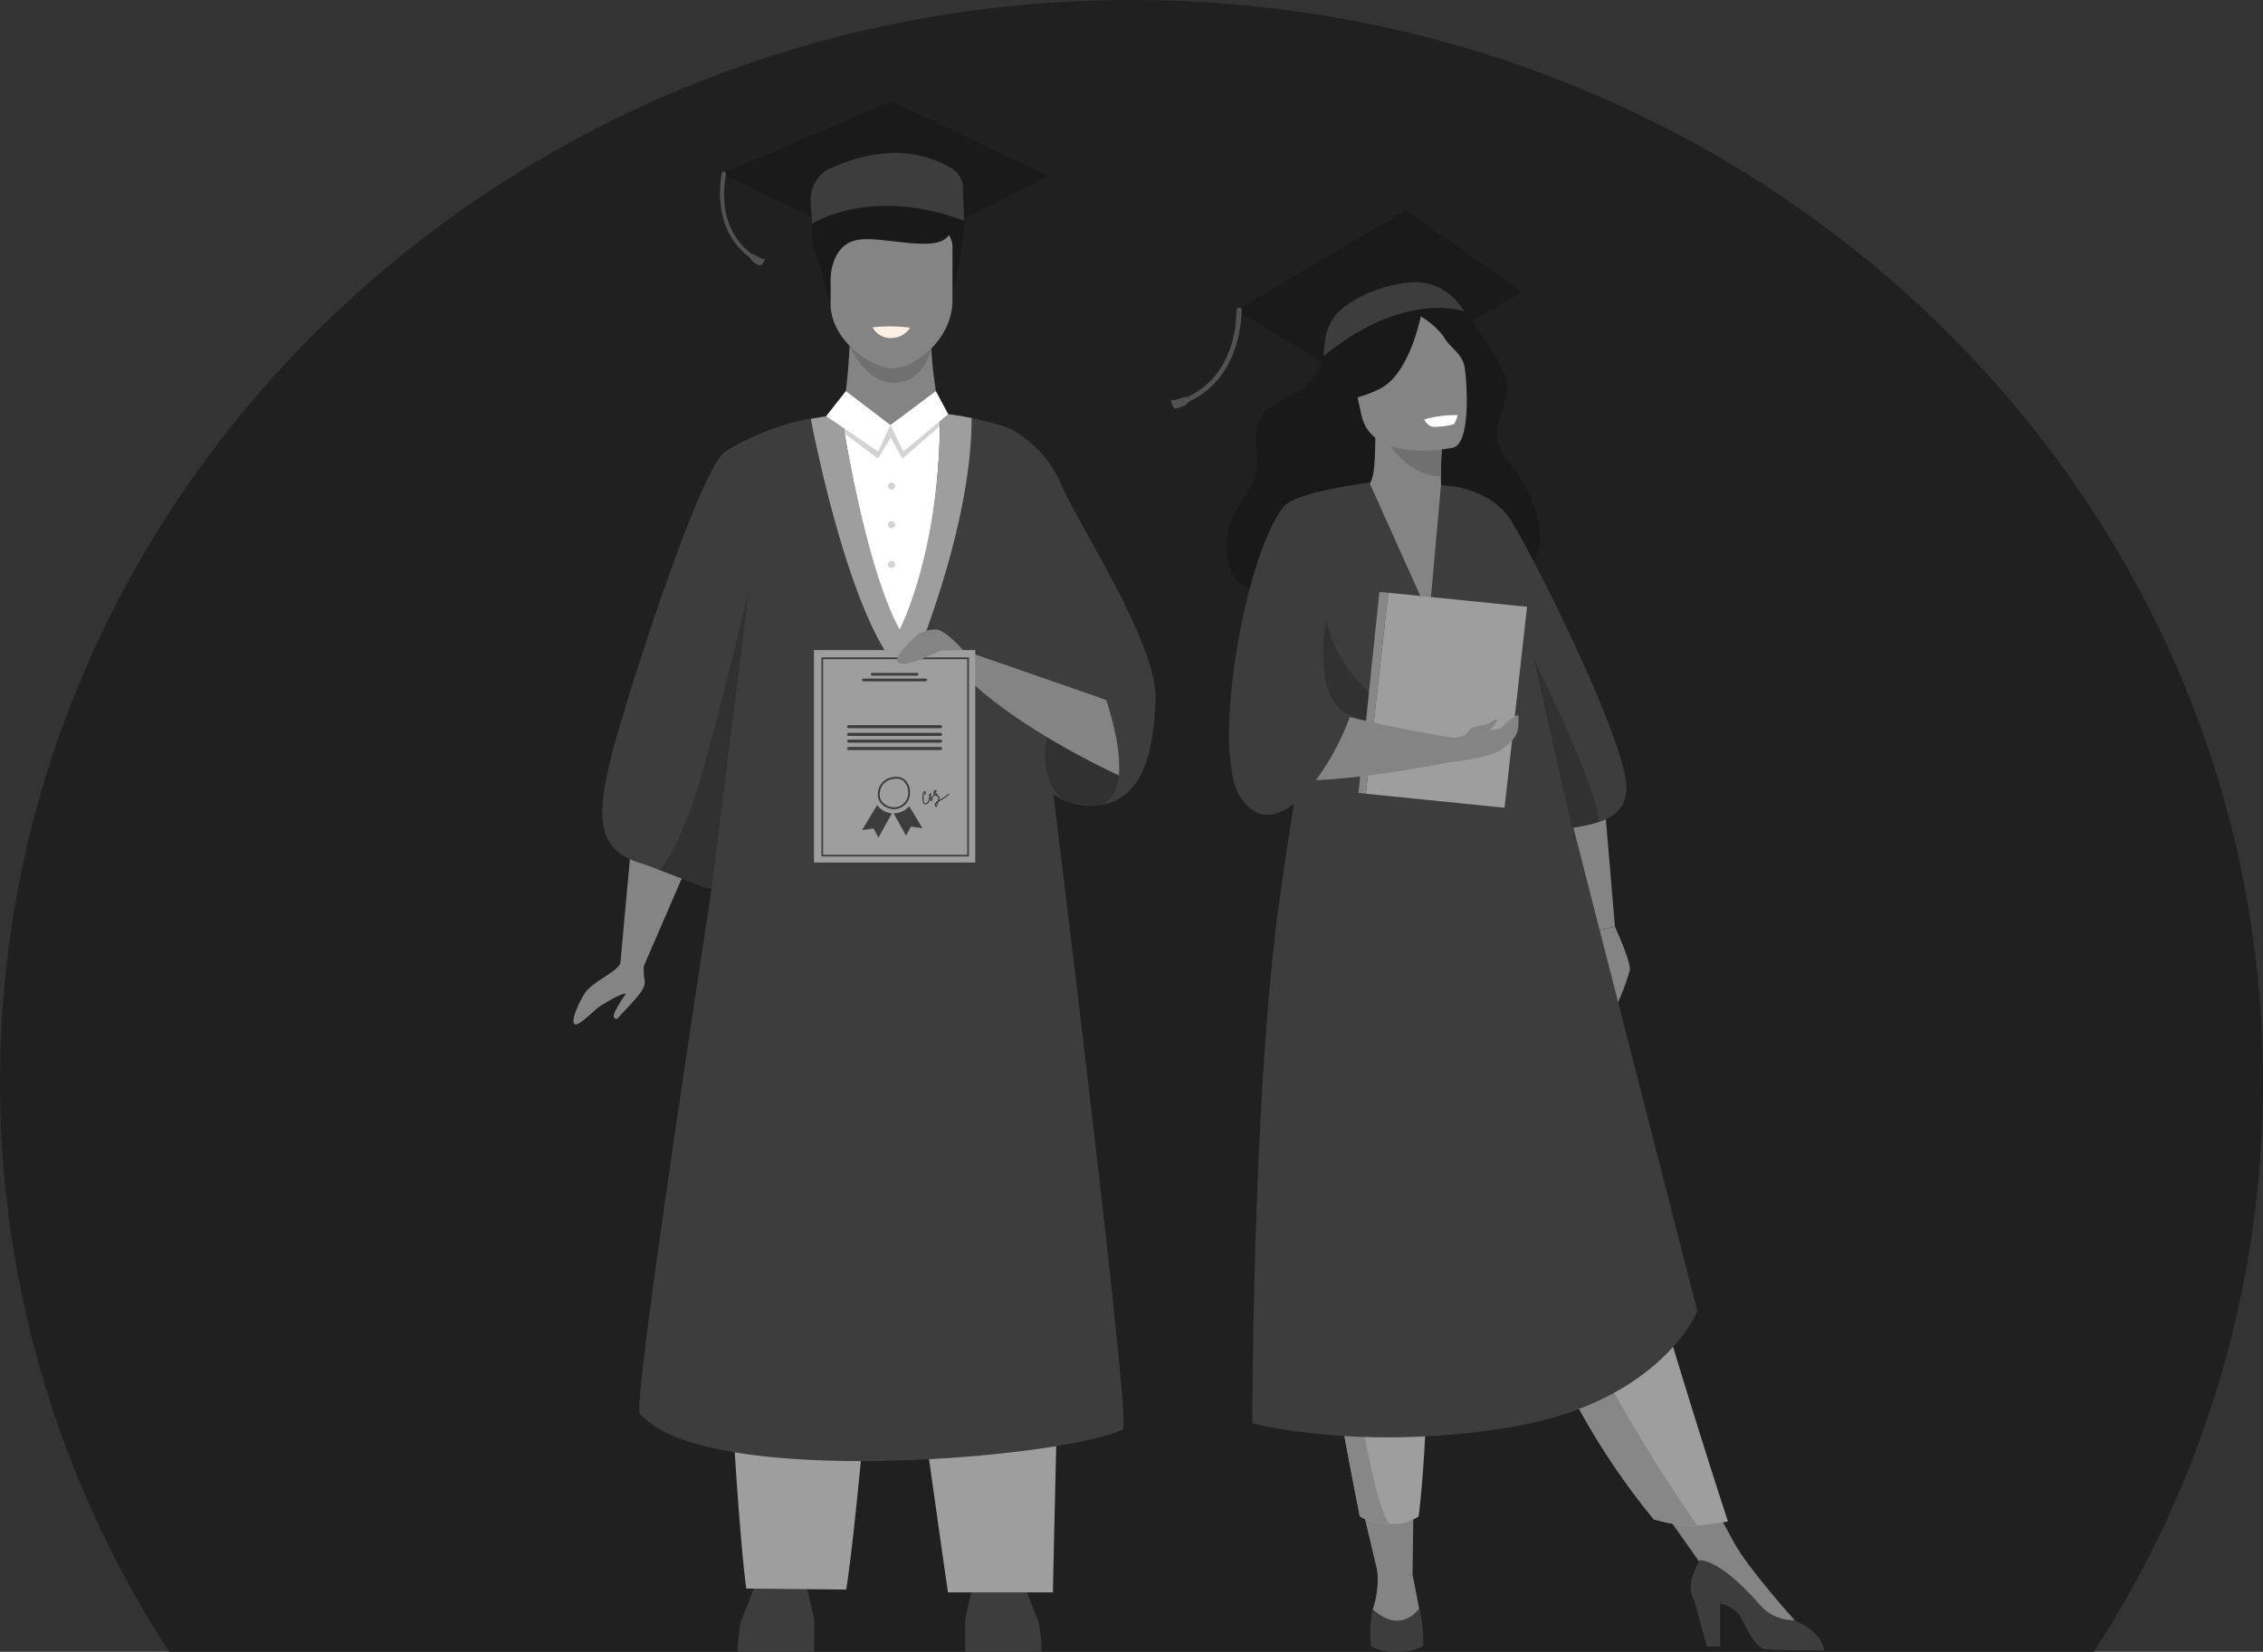<svg xmlns="http://www.w3.org/2000/svg" width="274" height="200" viewBox="0 0 274 200">
  <rect x="0" y="0" width="274" height="200" fill="#333333" stroke="none"/>
  <g id="Group_25314" data-name="Group 25314" transform="translate(-702.154 -663.026)">
    <path id="Path_28727" data-name="Path 28727" d="M722.648,863.026a126.241,126.241,0,0,1-20.494-68.969c0-72.366,61.337-131.031,137-131.031s137,58.665,137,131.031a126.242,126.242,0,0,1-20.494,68.969Z" transform="translate(0 0)" fill="#202020"/>
    <g id="Group_25313" data-name="Group 25313" transform="translate(771.583 675.285)">
      <g id="Group_25308" data-name="Group 25308">
        <path id="Path_28728" data-name="Path 28728" d="M787.026,769.082l-1.89,20.657,2.809.437,7.95-18.38Z" transform="translate(-779.45 -685.395)" fill="#848484"/>
        <path id="Path_28729" data-name="Path 28729" d="M787.715,790.048a8.528,8.528,0,0,0-.245,3.773c.272,1.075-1.4,2.55-3.247,4.59-.186.205-.532,0-.492-.276a2.017,2.017,0,0,1,.151-.508,16.185,16.185,0,0,1,1.293-2.124c-.077-.3-2.046.759-3.156,1.495-.645.427-2.514,2.444-3.012,2.143s.307-2.241,1.171-3.67,3.973-2.636,4.362-3.733S787.715,790.048,787.715,790.048Z" transform="translate(-778.854 -687.393)" fill="#848484"/>
        <path id="Path_28730" data-name="Path 28730" d="M798.67,685.348l20.579-8.771,18.974,9.044-18.974,9.624Z" transform="translate(-780.733 -676.577)" opacity="0.2"/>
        <g id="Group_25301" data-name="Group 25301" transform="translate(17.748 8.505)">
          <g id="Group_25300" data-name="Group 25300">
            <path id="Path_28731" data-name="Path 28731" d="M801.979,696.323l.293-.389c-4.144-3.117-3.339-8.325-3.089-9.516a.394.394,0,0,0-.157-.4h0a.216.216,0,0,0-.337.135C798.417,687.541,797.658,693.073,801.979,696.323Z" transform="translate(-798.46 -685.978)" fill="#515151"/>
          </g>
          <path id="Path_28732" data-name="Path 28732" d="M802.641,696.983l.62.231-.518.663-.395-.5Z" transform="translate(-798.829 -687.027)" fill="#515151"/>
          <path id="Path_28733" data-name="Path 28733" d="M803.3,697.238s.768.556,1.037.386c0,0-.251.73-.626.807a2.547,2.547,0,0,1-.929-.53Z" transform="translate(-798.87 -687.051)" fill="#515151"/>
        </g>
        <path id="Path_28734" data-name="Path 28734" d="M812.352,859.553l-1.4,5.87-1.853,7.785h-5.789l-.345-7.457L802.7,860Z" transform="translate(-781.115 -694.018)" fill="#848484"/>
        <path id="Path_28735" data-name="Path 28735" d="M800.849,883.2a15.413,15.413,0,0,1,.4-3.775c.4-.942,1.885-4.777,1.885-4.777h5.79a35.537,35.537,0,0,1,1.145,4.642c.067,1.144,0,3.91,0,3.91Z" transform="translate(-780.939 -695.457)" fill="#3d3d3d"/>
        <path id="Path_28736" data-name="Path 28736" d="M840.49,883.2a15.38,15.38,0,0,0-.4-3.775c-.4-.942-1.885-4.777-1.885-4.777h-5.79a35.417,35.417,0,0,0-1.144,4.642c-.068,1.144,0,3.91,0,3.91Z" transform="translate(-783.82 -695.457)" fill="#3d3d3d"/>
        <path id="Path_28737" data-name="Path 28737" d="M815.059,708s-.2,6.307-1.012,9.133l-6.393,13.774L821.8,750.489l9.919-25.294-5.74-7.926s-1.733-8.458-.824-11.586S815.059,708,815.059,708Z" transform="translate(-781.584 -679.259)" fill="#848484"/>
        <path id="Path_28738" data-name="Path 28738" d="M815.8,709.313s1.9,4.579,5.488,4.478,4.4-4.152,4.4-4.152Z" transform="translate(-782.356 -679.697)" fill="#707070"/>
        <path id="Path_28739" data-name="Path 28739" d="M813.18,703.3a57.53,57.53,0,0,0-1.965-7.526c-.808-1.749-1.481-9.553,7.472-9.958,0,0,3.433.4,5.318-.74,0,0,0,1.144-.471,1.548,0,0,2.331-1.467,4.755,1.225s-.85,12.837-.648,15.057Z" transform="translate(-781.88 -677.387)" fill="#191919"/>
        <path id="Path_28740" data-name="Path 28740" d="M820.632,710.484c-2.6-.045-7.378-3.5-7.378-7.783v-6.68a2.665,2.665,0,0,1,2.423-2.842h9.91a2.665,2.665,0,0,1,2.423,2.842v6.3C828.01,706.812,823.611,710.536,820.632,710.484Z" transform="translate(-782.115 -678.159)" fill="#848484"/>
        <path id="Path_28741" data-name="Path 28741" d="M813.219,699.428s.014-4.014,3.194-4.631,10.3,1.956,11.31-.971-13.761-2.876-14.5-1.009S813.219,699.428,813.219,699.428Z" transform="translate(-782.081 -678)" fill="#191919"/>
        <path id="Path_28742" data-name="Path 28742" d="M814.652,718.434l5.921,1.328,5.984-1.441,1.527,9.179-6.716,22.85-7.347-27.38Z" transform="translate(-782.188 -680.556)" fill="#fff"/>
        <path id="Path_28743" data-name="Path 28743" d="M814.4,720.312l4.7,3.509,1.539-2.521,1.427,2.521,5.011-4.361-.989-1.139-5.481,1.441-5.921-.268Z" transform="translate(-782.224 -680.556)" fill="#d3d3d3"/>
        <path id="Path_28744" data-name="Path 28744" d="M837.5,775.6l-14.089.879c-.081-.132-.172-.132-.273.017l-4.145.259-17.666-1.1s-4.444,20.269-2.7,47.279c.558,8.616,1.8,34.135,2.987,43.159l12.109.128c1.57-10.206,3.385-35.676,4.361-40.048q.665-2.98,1.239-5.9a37.337,37.337,0,0,1,.569,5.141,46.073,46.073,0,0,0,1.242,8.1c1.019,4.849,4.015,27.206,4.908,33.042h12.705c.152-8.042.843-35.357.988-43.615C840.121,800.909,837.5,775.6,837.5,775.6Z" transform="translate(-780.69 -686.016)" fill="#9e9e9e"/>
        <path id="Path_28745" data-name="Path 28745" d="M846.222,841.353c-6.477,3.393-50.586,7.414-58.492-1.909-1.346-1.587,17.449-119.682,17.449-119.682s1.21-.349,3.253-.734c1.044-.2,2.3-.4,3.723-.573.016.442,3.061,19.621,7.2,27.1,0,0,4.7-10.322,4.727-26.991a1.935,1.935,0,0,0-.029-.243c.888.1,1.79.219,2.694.375q.573.1,1.147.216a37.14,37.14,0,0,1,4.369,1.149S847.571,840.645,846.222,841.353Z" transform="translate(-779.689 -680.556)" fill="#3d3d3d"/>
        <path id="Path_28746" data-name="Path 28746" d="M809.826,718.714s-6.749,51.816-9.339,55.7c-1.084,1.625-2.669,1.891-4.536,1.526a11.251,11.251,0,0,1-1.1-.27l-5.177-1.982-.023-.008c-.838-.336-1.685-.652-2.53-.914-5.317-1.646-4.9-6.12-3.472-12.219s10.806-35.468,13.971-37.541A30.407,30.407,0,0,1,809.826,718.714Z" transform="translate(-779.221 -680.593)" fill="#3d3d3d"/>
        <path id="Path_28747" data-name="Path 28747" d="M826.622,718.01a53.34,53.34,0,0,0-11.9.136l0-.023S825.735,711.313,826.622,718.01Z" transform="translate(-782.254 -680.245)" fill="#848484"/>
        <path id="Path_28748" data-name="Path 28748" d="M822.354,750.349c-6.816-5.016-11.746-31.321-11.746-31.321,1.044-.2,2.3-.4,3.723-.573.016.442,2.891,18.566,7.035,26.045,0,0,4.867-9.267,4.9-25.936a1.924,1.924,0,0,0-.029-.243c.888.1,1.79.219,2.694.375q.573.1,1.147.216C830.085,732.951,822.354,750.349,822.354,750.349Z" transform="translate(-781.865 -680.556)" fill="#9e9e9e"/>
        <path id="Path_28749" data-name="Path 28749" d="M818.864,706.822a19.3,19.3,0,0,1,4.549.04,2.688,2.688,0,0,1-2.039,1.241A2.5,2.5,0,0,1,818.864,706.822Z" transform="translate(-782.647 -679.448)" fill="#fff0e6"/>
        <path id="Path_28750" data-name="Path 28750" d="M810.572,689.065l.185,3.024s6.974-4.656,18.412-.381l-.159-4.374a3,3,0,0,0-1.449-2.026c-2.145-1.234-7.168-3.523-15.106.308A4.363,4.363,0,0,0,810.572,689.065Z" transform="translate(-781.861 -677.236)" fill="#3d3d3d"/>
        <path id="Path_28751" data-name="Path 28751" d="M815.042,715.371l-2.378,3.025,6.289,4.292,1.49-3.207Z" transform="translate(-782.059 -680.275)" fill="#fff"/>
        <path id="Path_28752" data-name="Path 28752" d="M826.759,715.371l-5.5,4.11,1.578,3.207,5.414-4.528Z" transform="translate(-782.874 -680.275)" fill="#fff"/>
        <path id="Path_28753" data-name="Path 28753" d="M821.049,727.739a.434.434,0,1,1,0,.613A.434.434,0,0,1,821.049,727.739Z" transform="translate(-782.842 -681.441)" fill="#d3d3d3"/>
        <ellipse id="Ellipse_78" data-name="Ellipse 78" cx="0.434" cy="0.434" rx="0.434" ry="0.434" transform="translate(38.079 50.838)" fill="#d3d3d3"/>
        <path id="Path_28754" data-name="Path 28754" d="M821.049,738.208a.434.434,0,1,1,0,.613A.434.434,0,0,1,821.049,738.208Z" transform="translate(-782.842 -682.439)" fill="#d3d3d3"/>
        <path id="Path_28755" data-name="Path 28755" d="M836.939,720.244a13.652,13.652,0,0,1,6.506,6.951c2.268,5.19,11.675,19.366,11.4,26s-1.55,12.681-7.873,12.885c-4.34.14-8.76-4.105-8.76-10.454S836.939,720.244,836.939,720.244Z" transform="translate(-784.361 -680.739)" fill="#3d3d3d"/>
        <path id="Path_28756" data-name="Path 28756" d="M850.878,765.814c-.169,1.79-.84,3.236-2.444,3.636-5.07,1.267-7.313-3.624-6.246-8.415.034-.159.076-.312.123-.46,1.082-3.5,4.976-4.038,6.413-4.116.338-.019.539-.013.539-.013s.029.08.081.227C849.708,757.746,851.2,762.407,850.878,765.814Z" transform="translate(-784.834 -684.19)" opacity="0.2"/>
        <path id="Path_28757" data-name="Path 28757" d="M849.643,765.164s-14.783-6.649-20.634-14.285c-.433-.564.675-1.252.675-1.252l17.805,6.182.62.214C848.474,757.1,849.968,761.757,849.643,765.164Z" transform="translate(-783.6 -683.54)" fill="#848484"/>
        <g id="Group_25307" data-name="Group 25307" transform="translate(29.123 66.449)">
          <rect id="Rectangle_504" data-name="Rectangle 504" width="19.532" height="25.725" fill="#9e9e9e"/>
          <g id="Group_25303" data-name="Group 25303" transform="translate(5.829 14.855)">
            <path id="Path_28758" data-name="Path 28758" d="M819.663,770.07l-2.2,3.667,1.389-.2.6,1.1,1.866-3.372Z" transform="translate(-817.467 -766.793)" fill="#3d3d3d"/>
            <path id="Path_28759" data-name="Path 28759" d="M822.935,769.819l2.2,3.667-1.389-.2-.6,1.1-1.866-3.372Z" transform="translate(-817.829 -766.769)" fill="#3d3d3d"/>
            <path id="Path_28760" data-name="Path 28760" d="M819.037,768.916a2.576,2.576,0,0,1,2.438-2.435c1.739-.264,2.437,1.09,2.437,2.435a2.436,2.436,0,0,1-2.437,2.436A2.323,2.323,0,0,1,819.037,768.916Z" transform="translate(-817.614 -766.447)" fill="#9e9e9e"/>
            <g id="Group_25302" data-name="Group 25302" transform="translate(1.896 0.495)">
              <path id="Path_28761" data-name="Path 28761" d="M821.524,770.909a2.113,2.113,0,0,1-1.565-.712,1.543,1.543,0,0,1-.379-1.249h0a2.047,2.047,0,0,1,1.927-1.926,1.591,1.591,0,0,1,1.334.322,2.111,2.111,0,0,1,.628,1.621A1.947,1.947,0,0,1,821.524,770.909Zm.319-3.687a1.964,1.964,0,0,0-.3.024,1.826,1.826,0,0,0-1.736,1.736h0a1.318,1.318,0,0,0,.327,1.068,1.885,1.885,0,0,0,1.393.633,1.72,1.72,0,0,0,1.718-1.718,1.889,1.889,0,0,0-.549-1.449A1.263,1.263,0,0,0,821.842,767.222Z" transform="translate(-819.562 -766.995)" fill="#3d3d3d"/>
            </g>
          </g>
          <g id="Group_25304" data-name="Group 25304" transform="translate(5.829 2.769)">
            <path id="Path_28762" data-name="Path 28762" d="M824.232,753.416H818.8a.165.165,0,0,1-.164-.164h0a.164.164,0,0,1,.164-.164h5.437a.164.164,0,0,1,.163.164h0A.164.164,0,0,1,824.232,753.416Z" transform="translate(-817.577 -753.088)" fill="#3d3d3d"/>
            <path id="Path_28763" data-name="Path 28763" d="M825.176,754.172h-7.545a.164.164,0,0,1-.164-.164h0a.164.164,0,0,1,.164-.164h7.545a.164.164,0,0,1,.164.164h0A.164.164,0,0,1,825.176,754.172Z" transform="translate(-817.467 -753.16)" fill="#3d3d3d"/>
          </g>
          <g id="Group_25305" data-name="Group 25305" transform="translate(4.014 9.086)">
            <path id="Path_28764" data-name="Path 28764" d="M826.779,760.445H815.647a.188.188,0,0,1-.186-.187h0a.187.187,0,0,1,.186-.186h11.131a.188.188,0,0,1,.187.186h0A.188.188,0,0,1,826.779,760.445Z" transform="translate(-815.461 -760.071)" fill="#3d3d3d"/>
            <path id="Path_28765" data-name="Path 28765" d="M826.779,761.479H815.647a.188.188,0,0,1-.186-.187h0a.188.188,0,0,1,.186-.187h11.131a.188.188,0,0,1,.187.187h0A.188.188,0,0,1,826.779,761.479Z" transform="translate(-815.461 -760.17)" fill="#3d3d3d"/>
            <path id="Path_28766" data-name="Path 28766" d="M826.779,762.382H815.647a.187.187,0,0,1-.186-.186h0a.188.188,0,0,1,.186-.187h11.131a.188.188,0,0,1,.187.187h0A.188.188,0,0,1,826.779,762.382Z" transform="translate(-815.461 -760.256)" fill="#3d3d3d"/>
            <path id="Path_28767" data-name="Path 28767" d="M826.779,763.372H815.647a.188.188,0,0,1-.186-.187h0a.187.187,0,0,1,.186-.186h11.131a.188.188,0,0,1,.187.186h0A.188.188,0,0,1,826.779,763.372Z" transform="translate(-815.461 -760.35)" fill="#3d3d3d"/>
          </g>
          <path id="Path_28768" data-name="Path 28768" d="M828.67,769.229a7.509,7.509,0,0,1-1.122.755.956.956,0,0,0,.056-.311c-.007-.133-.114-.192-.221-.247-.026-.014-.051-.028-.075-.043a.135.135,0,0,0,.035-.157.115.115,0,0,0-.215.008.167.167,0,0,0-.014.051.136.136,0,0,1-.042-.033c.065-.121.127-.245.183-.371a.07.07,0,0,0-.026-.08.217.217,0,0,0-.3.042.4.4,0,0,0-.024.385l.01.025c-.082.149-.173.295-.269.436l-.028-.027a.648.648,0,0,1-.075-.09,1.319,1.319,0,0,0,.083-.362.07.07,0,0,0-.1-.067.292.292,0,0,0-.183.316.378.378,0,0,0,.043.133,1.181,1.181,0,0,1-.1.182.064.064,0,0,0,.024.1.957.957,0,0,1-.2.389c-.08.083-.229.147-.327.048a.418.418,0,0,1-.078-.251,4.447,4.447,0,0,1-.028-.622.942.942,0,0,1,.047-.288c.021-.057.05-.144.077-.045a.526.526,0,0,1-.01.172.069.069,0,0,0,.137.011c.01-.1.056-.318-.061-.383-.1-.053-.186.023-.23.1a1.827,1.827,0,0,0-.072,1c.019.25.113.557.433.478.3-.075.411-.454.481-.715a.066.066,0,0,0,0-.044l0-.006.037.038a.627.627,0,0,1,.051.049c-.031.044-.063.088-.1.13a.068.068,0,0,0,.005.083.16.16,0,0,0,.28-.118.225.225,0,0,0-.023-.093c.1-.137.184-.278.266-.422a.216.216,0,0,0,.165.065h.014a.523.523,0,0,0,.119.091.711.711,0,0,1,.119.064c.065.052.046.113.032.188a3.021,3.021,0,0,1-.08.295.62.62,0,0,0-.32.337.345.345,0,0,0,.12.386.069.069,0,0,0,.1-.034q.117-.286.208-.582l.005-.019c.122-.069.249-.129.369-.2a7.125,7.125,0,0,0,.906-.641C828.828,769.275,828.738,769.172,828.67,769.229Zm-1.66-.183c0-.054.027-.154.091-.153-.028.061-.058.122-.089.183Zm.173,1.579c-.057-.108.025-.241.119-.328Q827.247,770.462,827.183,770.624Z" transform="translate(-812.402 -751.813)" fill="#3d3d3d"/>
          <g id="Group_25306" data-name="Group 25306" transform="translate(0.902 0.89)">
            <path id="Path_28769" data-name="Path 28769" d="M829.885,775.11H812.024v-24.1h17.861Zm-17.657-.2h17.452v-23.69H812.229Z" transform="translate(-812.024 -751.011)" fill="#3d3d3d"/>
          </g>
        </g>
        <path id="Path_28770" data-name="Path 28770" d="M824.728,747.805s-3.6,3.09-2.3,3.555,4.772-1.6,5.454-1.6h2.25s-2.223-2.571-3.4-2.5A5,5,0,0,0,824.728,747.805Z" transform="translate(-782.958 -683.314)" fill="#848484"/>
        <path id="Path_28771" data-name="Path 28771" d="M801.213,741.8l-4.536,36.342a11.252,11.252,0,0,1-1.1-.27l-5.177-1.982-.023-.008s1.6-1.65,3.759-7.373S801.213,741.8,801.213,741.8Z" transform="translate(-779.947 -682.794)" opacity="0.2"/>
      </g>
      <g id="Group_25312" data-name="Group 25312" transform="translate(72.328 13.232)">
        <path id="Path_28772" data-name="Path 28772" d="M917.951,787.051s1.909,4.122,1.807,5.246a26.816,26.816,0,0,1-1.807,4.7l-2.06-9.467Z" transform="translate(-864.174 -700.339)" fill="#848484"/>
        <path id="Path_28773" data-name="Path 28773" d="M915.882,767.465l1.5,17.719-2.06.48-5.439-16.07Z" transform="translate(-863.604 -698.472)" fill="#848484"/>
        <path id="Path_28774" data-name="Path 28774" d="M867.548,703.282,888.023,691.2l14.065,9.851L882.6,712.407Z" transform="translate(-859.59 -691.203)" opacity="0.2"/>
        <path id="Path_28775" data-name="Path 28775" d="M877.944,710.1a6.905,6.905,0,0,1-3.387,4.509c-2.863,1.532-5.317,1.982-4.7,6.919s-2.761,6.06-3.375,9.331-.538,9.248,7.67,7.461,27-.511,29.045-3.168.611-8.176-2.867-12.367,1.125-6.932-.511-10.619a38.663,38.663,0,0,0-4.774-7.484S881.535,702.113,877.944,710.1Z" transform="translate(-859.468 -692.45)" fill="#191919"/>
        <path id="Path_28776" data-name="Path 28776" d="M883.453,860.946l2.769,11.657,4.148-.024.152-11.634Z" transform="translate(-861.098 -707.383)" fill="#848484"/>
        <path id="Path_28777" data-name="Path 28777" d="M922,861.334l7.88,11.16,3.071-3.941-4.743-8.754Z" transform="translate(-864.753 -707.274)" fill="#848484"/>
        <path id="Path_28778" data-name="Path 28778" d="M894.468,730.014c.028.013-.507,12.979-2.731,13-.466.005-3.905-9.078-4.343-9.2-2.378-.648-2.713-6.465-2.68-6.471,1.008-.2,1.3-1.583,1.276-7.527l.455.09,7.655,1.515s-.174,2.407-.179,4.675C893.916,728,894.032,729.81,894.468,730.014Z" transform="translate(-861.218 -693.931)" fill="#848484"/>
        <g id="Group_25310" data-name="Group 25310" transform="translate(0 11.744)">
          <g id="Group_25309" data-name="Group 25309" transform="translate(2.077)">
            <path id="Path_28779" data-name="Path 28779" d="M861.3,715.516l-.249-.524c5.57-2.649,5.869-8.909,5.861-10.357a.467.467,0,0,1,.279-.429h0a.256.256,0,0,1,.359.237C867.539,706.126,867.11,712.753,861.3,715.516Z" transform="translate(-861.052 -704.185)" fill="#515151"/>
          </g>
          <path id="Path_28780" data-name="Path 28780" d="M860.97,716.131l-.777.122.447.9.58-.494Z" transform="translate(-858.893 -705.323)" fill="#515151"/>
          <path id="Path_28781" data-name="Path 28781" d="M860.057,716.266s-1.026.467-1.3.2c0,0,.119.91.538,1.089a3.028,3.028,0,0,0,1.209-.4Z" transform="translate(-858.757 -705.336)" fill="#515151"/>
        </g>
        <path id="Path_28782" data-name="Path 28782" d="M894.282,721.433s-.174,2.407-.179,4.675c-4.283-.12-6.548-4.026-7.476-6.191Z" transform="translate(-861.399 -693.94)" fill="#707070"/>
        <path id="Path_28783" data-name="Path 28783" d="M884.42,718.476a22.519,22.519,0,0,1-4.029-5.9c-.8-2.045-1.31-10.127,6.826-10.587a10.969,10.969,0,0,1,4.795.786c1.95.812,4.932,2.815,3.546,10.236l-.252,2.463Z" transform="translate(-860.768 -692.229)" fill="#191919"/>
        <path id="Path_28784" data-name="Path 28784" d="M928.678,857.358s-2.035.35-3.706.478c-.37.028-.723.045-1.031.045a18.13,18.13,0,0,1-3.227-.53l-.072-.016c-.427-.1-.753-.184-.874-.215l-.051-.013A86.626,86.626,0,0,1,903.88,827.72q-.2-.632-.421-1.277c-3.116-9.078-9.572-20.469-12.975-30.783q-.812-2.462-1.463-4.651-.212-.7-.406-1.381a109.312,109.312,0,0,1-3.9-20.534l20.457,5.2S913.76,811.51,928.678,857.358Z" transform="translate(-861.218 -698.628)" fill="#9e9e9e"/>
        <path id="Path_28785" data-name="Path 28785" d="M895.251,721.21s-9.9,2.166-11.157-4.019-3.377-10.069,2.892-11.714,7.98.467,8.9,2.429S897.794,720.487,895.251,721.21Z" transform="translate(-861.028 -692.508)" fill="#848484"/>
        <path id="Path_28786" data-name="Path 28786" d="M891.225,704.276s-1.256,7.8-5.215,9.719-6,1.161-6,1.161a12.051,12.051,0,0,0,2.459-7.759S888.477,701.236,891.225,704.276Z" transform="translate(-860.772 -692.369)" fill="#191919"/>
        <path id="Path_28787" data-name="Path 28787" d="M891.786,705a8.944,8.944,0,0,1,3.171,2.686c.813,1.476,2.5,2,2.613,4.372,0,0,1.055-5.346-1.811-7.672C892.72,701.921,891.786,705,891.786,705Z" transform="translate(-861.888 -692.369)" fill="#191919"/>
        <path id="Path_28788" data-name="Path 28788" d="M886.3,873.112a11.233,11.233,0,0,1-.528,4.779s-.68,3.091,2.367,3.149,3.795-.23,3.45-2.126-1-5.175-1-5.175Z" transform="translate(-861.312 -708.543)" fill="#848484"/>
        <path id="Path_28789" data-name="Path 28789" d="M885.74,878.387a14.919,14.919,0,0,0-.22,4.471,5.521,5.521,0,0,0,3.134.689,6.365,6.365,0,0,0,3.19-.689,16.149,16.149,0,0,0-.5-4.55S889.189,881.547,885.74,878.387Z" transform="translate(-861.284 -709.038)" fill="#3d3d3d"/>
        <path id="Path_28790" data-name="Path 28790" d="M941,878.877s-5.617-6.23-7.342-9.4l-4.177,2.139,9.337,8.764,2.184-.288Z" transform="translate(-865.462 -708.196)" fill="#848484"/>
        <path id="Path_28791" data-name="Path 28791" d="M944.46,882.755s-6.036,0-7.07-.115-1.868-1.609-2.989-3.849a3.772,3.772,0,0,0-2.544-1.7v5.189h-1.6l-1.509-5.515c-.995-1.827-.079-3.484.621-4.926.814,0,3,.555,7.154,5.227a5.438,5.438,0,0,0,4.365,2.036.351.351,0,0,0,.063.034C944.4,880.687,944.46,882.755,944.46,882.755Z" transform="translate(-865.351 -708.422)" fill="#3d3d3d"/>
        <path id="Path_28792" data-name="Path 28792" d="M925.381,859.71c-.37.028-.723.045-1.031.045a18.13,18.13,0,0,1-3.227-.53l-.072-.016-.874-.215-.051-.013a86.625,86.625,0,0,1-15.837-29.387q-.2-.632-.421-1.277c-3.116-9.078-9.572-20.469-12.975-30.783q-.812-2.462-1.463-4.651-.212-.7-.406-1.381l3.618-2.746s10.864,17.581,14.226,34.125C909.655,836.594,921.656,854.374,925.381,859.71Z" transform="translate(-861.626 -700.502)" fill="#878787"/>
        <path id="Path_28793" data-name="Path 28793" d="M891.625,823.932c.061,8.044-.347,26.542-1.394,34.2a5.458,5.458,0,0,1-3.461.889,5.945,5.945,0,0,1-3.653-.92c-2.631-13.315-4.5-24.331-5.865-33.826-1.117-7.79-2.111-14.469-2.874-20.22-.677-5.094,3.6-18.892,3.6-18.892l16.059-1.566C893.77,797.7,891.59,819.256,891.625,823.932Z" transform="translate(-860.231 -700.01)" fill="#9e9e9e"/>
        <path id="Path_28794" data-name="Path 28794" d="M886.771,859.187a6.273,6.273,0,0,1-3.653-.92c-2.631-13.315-4.5-24.331-5.865-33.826-1.117-7.79-2.111-14.469-2.874-20.22-.677-5.094,3.6-18.892,3.6-18.892l5.444,3.479s-7.721,7.02-5.824,20.292S884.13,857.308,886.771,859.187Z" transform="translate(-860.231 -700.175)" fill="#878787"/>
        <path id="Path_28795" data-name="Path 28795" d="M914.017,768.745a18.876,18.876,0,0,1-3.251.7,19.935,19.935,0,0,0-4.628.93c-3.281,1.487-11.239-42.424-11.239-42.424s5.792.055,8.451,4.244,13.006,24.875,13.926,31.506C917.688,766.679,916.142,768.028,914.017,768.745Z" transform="translate(-862.183 -694.706)" fill="#3d3d3d"/>
        <path id="Path_28796" data-name="Path 28796" d="M923.546,827.937a14.639,14.639,0,0,1-1.992,3.193,23.434,23.434,0,0,1-2.918,3.085c-3.253,2.878-8.44,5.993-16.449,7.539-.425.081-.857.159-1.3.233-2.413.4-4.732.685-6.941.879a89.6,89.6,0,0,1-11.965.255c-2.352-.109-4.419-.3-6.155-.519a49.9,49.9,0,0,1-6.161-1.091s0-39.683,3.272-63.246c1.812-13.049,7.889-50.164,7.889-50.164l3.021-.464,7.242,16.125,1.417-15.841,3.293,1.057a4.92,4.92,0,0,1,3.268,3.481Z" transform="translate(-859.791 -694.676)" fill="#3d3d3d"/>
        <g id="Group_25311" data-name="Group 25311" transform="translate(22.721 46.192)">
          <path id="Path_28797" data-name="Path 28797" d="M901.64,768.387l-16.8-1.7,2.724-24.333,16.8,1.7Z" transform="translate(-883.95 -742.27)" fill="#9e9e9e"/>
          <path id="Path_28798" data-name="Path 28798" d="M887.468,742.343l-1.078-.081-2.532,24.313.886.1Z" transform="translate(-883.857 -742.262)" fill="#878787"/>
        </g>
        <path id="Path_28799" data-name="Path 28799" d="M872.136,756.213a177.649,177.649,0,0,0,23.073,5.215s3.721,1.608,1.974,2.048c-.448.113-23.028,5.034-26.376,1.841Z" transform="translate(-859.899 -697.4)" fill="#848484"/>
        <path id="Path_28800" data-name="Path 28800" d="M883.522,727.636s-8.827,1.067-10.312,2.849c-4.7,5.632-8.953,29.679-5.272,35.232,4.4,6.632,11.17-3.777,13.294-9.908C882.332,752.629,884.127,733.417,883.522,727.636Z" transform="translate(-859.495 -694.676)" fill="#3d3d3d"/>
        <path id="Path_28801" data-name="Path 28801" d="M896.5,761.506s1.387-.129,1.65-.572c.526-.886,1.357-.874,2.05-.991s1.473-.876,1.61-.723-.511.989-.873,1.3a3.028,3.028,0,0,0,1.236-.189c.492-.234,2.221-2.207,2.23-1.357.019,2.045-.139,2.37-1.89,3.815-1.439,1.188-6.322,1.628-6.322,1.628Z" transform="translate(-862.306 -697.643)" fill="#848484"/>
        <path id="Path_28802" data-name="Path 28802" d="M884.69,754.71l-.343,3.454a11.857,11.857,0,0,1-1.923-.605c-4.841-1.935-2.931-11.553-2.931-11.553A16.7,16.7,0,0,0,884.69,754.71Z" transform="translate(-860.688 -696.427)" opacity="0.2"/>
        <path id="Path_28803" data-name="Path 28803" d="M896.265,704.344s-7.157-2.717-17.1,5.419l.2-1.858a6,6,0,0,1,2.382-4.175,16.3,16.3,0,0,1,7.556-2.872,6.755,6.755,0,0,1,6.437,2.758Z" transform="translate(-860.692 -692.117)" fill="#3d3d3d"/>
        <path id="Path_28804" data-name="Path 28804" d="M915.192,770.959a18.88,18.88,0,0,1-3.251.7L907.3,751.173S915.111,766.918,915.192,770.959Z" transform="translate(-863.359 -696.92)" opacity="0.2"/>
        <path id="Path_28805" data-name="Path 28805" d="M892.646,719.117s.457.88,1.127.885a9.1,9.1,0,0,0,2.5-.322,8.358,8.358,0,0,0,.449-1.089A12.985,12.985,0,0,0,892.646,719.117Z" transform="translate(-861.97 -693.814)" fill="#fff"/>
      </g>
    </g>
  </g>
</svg>
